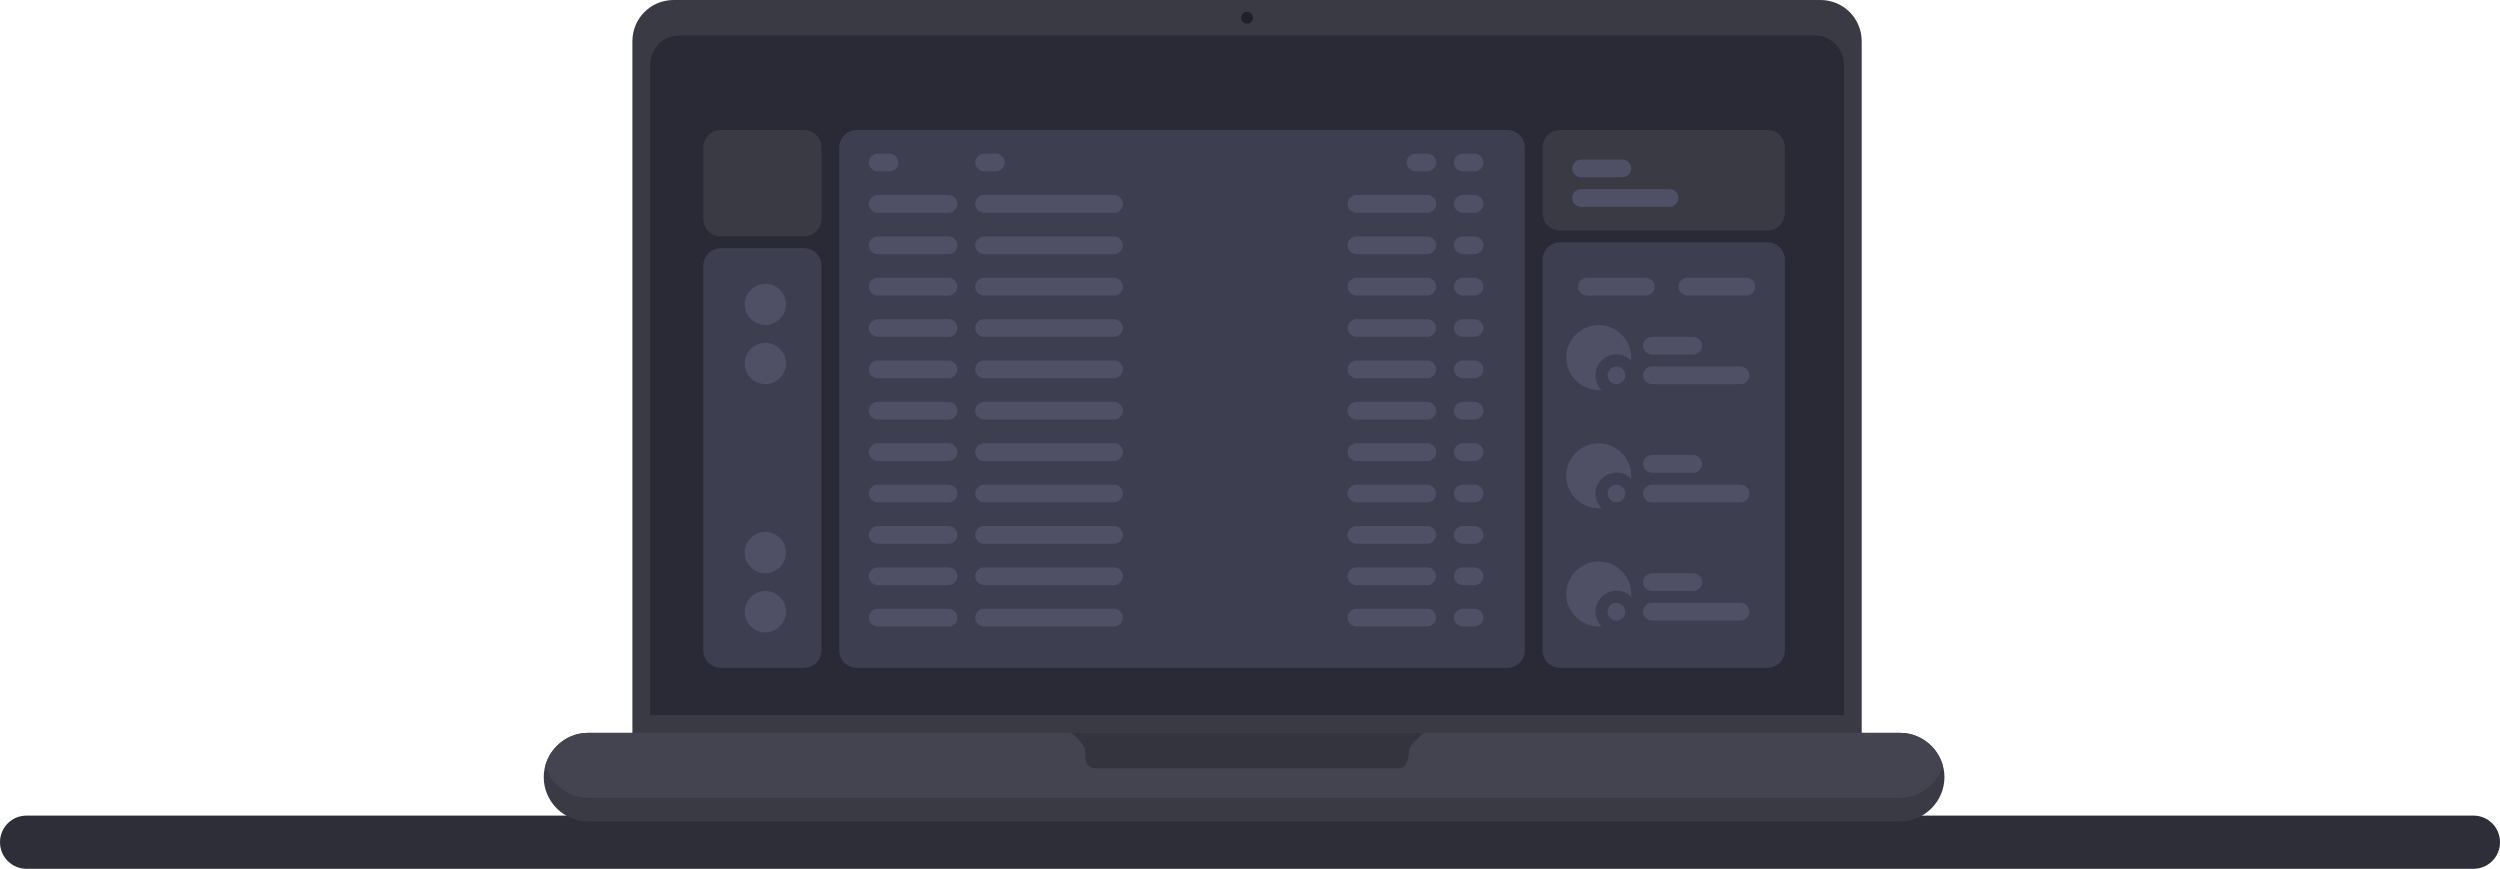 <?xml version="1.0" encoding="UTF-8" standalone="no"?><!DOCTYPE svg PUBLIC "-//W3C//DTD SVG 1.1//EN" "http://www.w3.org/Graphics/SVG/1.1/DTD/svg11.dtd"><svg width="100%" height="100%" viewBox="0 0 423 147" version="1.1" xmlns="http://www.w3.org/2000/svg" xmlns:xlink="http://www.w3.org/1999/xlink" xml:space="preserve" xmlns:serif="http://www.serif.com/" style="fill-rule:evenodd;clip-rule:evenodd;stroke-linejoin:round;stroke-miterlimit:2;"><g id="Группа_220"><path id="Прямоугольник_скругл._углы_5" d="M4.5,138l414,0c2.5,0 4.5,2 4.5,4.5c0,2.5 -2,4.5 -4.5,4.5l-414,0c-2.5,0 -4.5,-2 -4.5,-4.5c0,-2.5 2,-4.5 4.5,-4.5Z" style="fill:#2d2e37;fill-rule:nonzero;"/><path id="Прямоугольник_скругл._углы_4" d="M114,0l194,0c3.9,0 7,3.1 7,7l0,119l-208,0l0,-119c0,-3.9 3.1,-7 7,-7Z" style="fill:#393a44;fill-rule:nonzero;"/><path id="Прямоугольник_1" d="M115,6l192,0c2.8,0 5,2.2 5,5l0,110l-202,0l0,-110c0,-2.8 2.2,-5 5,-5Z" style="fill:#292a36;fill-rule:nonzero;"/><g id="Прямоугольник_скругл._углы_5_копия_2-2"><path id="Прямоугольник_скругл._углы_5_копия_2-3" d="M99.5,124l222,0c4.1,0 7.5,3.4 7.5,7.5c0,4.1 -3.4,7.5 -7.5,7.5l-222,0c-4.1,0 -7.5,-3.4 -7.5,-7.5c0,-4.1 3.4,-7.5 7.5,-7.5Z" style="fill:#393a44;fill-rule:nonzero;"/><clipPath id="_clip1"><path id="Прямоугольник_скругл._углы_5_копия" d="M99.5,124l222,0c4.1,0 7.5,3.4 7.5,7.5c0,4.1 -3.4,7.5 -7.5,7.5l-222,0c-4.1,0 -7.5,-3.4 -7.5,-7.5c0,-4.1 3.4,-7.5 7.5,-7.5Z"/></clipPath><g clip-path="url(#_clip1)"><path d="M99.5,120l222,0c4.1,0 7.5,3.4 7.5,7.5c0,4.1 -3.4,7.5 -7.5,7.5l-222,0c-4.1,0 -7.5,-3.4 -7.5,-7.5c0,-4.1 3.4,-7.5 7.5,-7.5Z" style="fill:#43444f;fill-rule:nonzero;"/></g></g><path id="Фигура_1" d="M181,124c0.5,0 2.6,2 2.6,3c0,1 -0.1,3 1.8,3l51.2,0c1.7,0 1.8,-2.2 1.8,-3c0,-0.8 2.4,-3 2.6,-3l-60,0Z" style="fill:#33343e;fill-rule:nonzero;"/><circle id="Эллипс_1" cx="211" cy="3" r="1" style="fill:#202128;"/><path id="Прямоугольник_скругл._углы_505_копия" d="M122,22l14,0c1.7,0 3,1.3 3,3l0,12c0,1.7 -1.3,3 -3,3l-14,0c-1.7,0 -3,-1.3 -3,-3l0,-12c0,-1.7 1.3,-3 3,-3Z" style="fill:#393a44;fill-rule:nonzero;"/><path id="Прямоугольник_скругл._углы_505_копия_2" d="M264,113c-1.7,0 -3,-1.3 -3,-3l0,-66c0,-1.7 1.3,-3 3,-3l35,0c1.7,0 3,1.3 3,3l0,66c0,1.7 -1.3,3 -3,3l-35,0Zm-119,0c-1.7,0 -3,-1.3 -3,-3l0,-85c0,-1.7 1.3,-3 3,-3l110,0c1.7,0 3,1.3 3,3l0,85c0,1.7 -1.3,3 -3,3l-110,0Zm-23,0c-1.7,0 -3,-1.3 -3,-3l0,-65c0,-1.7 1.3,-3 3,-3l14,0c1.7,0 3,1.3 3,3l0,65c0,1.7 -1.3,3 -3,3l-14,0Z" style="fill:#3d3e4f;fill-rule:nonzero;"/><path id="Прямоугольник_скругл._углы_505_копия_3" d="M264,22l35,0c1.7,0 3,1.3 3,3l0,11c0,1.7 -1.3,3 -3,3l-35,0c-1.7,0 -3,-1.3 -3,-3l0,-11c0,-1.7 1.3,-3 3,-3Z" style="fill:#393a44;fill-rule:nonzero;"/><path id="Эллипс_510_копия_2" d="M126,103.5c0,-1.9 1.6,-3.5 3.5,-3.5c1.9,0 3.5,1.6 3.5,3.5c0,1.9 -1.6,3.5 -3.5,3.5c-1.9,0 -3.5,-1.6 -3.5,-3.5Zm139,-3c0,-3 2.5,-5.5 5.5,-5.5c3,0 5.5,2.5 5.5,5.5l0,0.5c-1.4,-1.4 -3.6,-1.4 -5,0c-1.4,1.4 -1.4,3.6 0,5l-0.5,0c-3,0 -5.5,-2.5 -5.5,-5.5Zm-17.5,5.5c-0.8,0 -1.5,-0.7 -1.5,-1.5c0,-0.8 0.7,-1.5 1.5,-1.5l2,0c0.8,0 1.5,0.7 1.5,1.5c0,0.8 -0.7,1.5 -1.5,1.5l-2,0Zm-18,0c-0.8,0 -1.5,-0.7 -1.5,-1.5c0,-0.8 0.7,-1.5 1.5,-1.5l12,0c0.8,0 1.5,0.7 1.5,1.5c0,0.8 -0.7,1.5 -1.5,1.5l-12,0Zm-63,0c-0.8,0 -1.5,-0.7 -1.5,-1.5c0,-0.8 0.7,-1.5 1.5,-1.5l22,0c0.8,0 1.5,0.7 1.5,1.5c0,0.8 -0.7,1.5 -1.5,1.5l-22,0Zm-18,0c-0.8,0 -1.5,-0.7 -1.5,-1.5c0,-0.8 0.7,-1.5 1.5,-1.5l12,0c0.8,0 1.5,0.7 1.5,1.5c0,0.8 -0.7,1.5 -1.5,1.5l-12,0Zm131,-1c-0.8,0 -1.5,-0.7 -1.5,-1.5c0,-0.8 0.7,-1.5 1.5,-1.5l15,0c0.8,0 1.5,0.7 1.5,1.5c0,0.8 -0.7,1.5 -1.5,1.5l-15,0Zm-7.5,-1.5c0,-0.8 0.7,-1.5 1.5,-1.5c0.8,0 1.5,0.7 1.5,1.5c0,0.8 -0.7,1.5 -1.5,1.5c-0.8,0 -1.5,-0.7 -1.5,-1.5Zm7.5,-3.5c-0.8,0 -1.5,-0.7 -1.5,-1.5c0,-0.8 0.7,-1.5 1.5,-1.5l7,0c0.8,0 1.5,0.7 1.5,1.5c0,0.8 -0.7,1.5 -1.5,1.5l-7,0Zm-32,-1c-0.8,0 -1.5,-0.7 -1.5,-1.5c0,-0.8 0.7,-1.5 1.5,-1.5l2,0c0.8,0 1.5,0.7 1.5,1.5c0,0.8 -0.7,1.5 -1.5,1.5l-2,0Zm-18,0c-0.8,0 -1.5,-0.7 -1.5,-1.5c0,-0.8 0.7,-1.5 1.5,-1.5l12,0c0.8,0 1.5,0.7 1.5,1.5c0,0.8 -0.7,1.5 -1.5,1.5l-12,0Zm-63,0c-0.8,0 -1.5,-0.7 -1.5,-1.5c0,-0.8 0.7,-1.5 1.5,-1.5l22,0c0.8,0 1.5,0.7 1.5,1.5c0,0.8 -0.7,1.5 -1.5,1.5l-22,0Zm-18,0c-0.8,0 -1.5,-0.7 -1.5,-1.5c0,-0.8 0.7,-1.5 1.5,-1.5l12,0c0.8,0 1.5,0.7 1.5,1.5c0,0.8 -0.7,1.5 -1.5,1.5l-12,0Zm-22.5,-5.5c0,-1.9 1.6,-3.5 3.5,-3.5c1.9,0 3.5,1.6 3.5,3.5c0,1.9 -1.6,3.5 -3.5,3.5c-1.9,0 -3.5,-1.6 -3.5,-3.5Zm121.5,-1.5c-0.8,0 -1.5,-0.7 -1.5,-1.5c0,-0.8 0.7,-1.5 1.5,-1.5l2,0c0.8,0 1.5,0.7 1.5,1.5c0,0.8 -0.7,1.5 -1.5,1.5l-2,0Zm-18,0c-0.8,0 -1.5,-0.7 -1.5,-1.5c0,-0.8 0.7,-1.5 1.5,-1.5l12,0c0.8,0 1.5,0.7 1.5,1.5c0,0.8 -0.7,1.5 -1.5,1.5l-12,0Zm-63,0c-0.8,0 -1.5,-0.7 -1.5,-1.5c0,-0.8 0.7,-1.5 1.5,-1.5l22,0c0.8,0 1.5,0.7 1.5,1.5c0,0.8 -0.7,1.5 -1.5,1.5l-22,0Zm-18,0c-0.8,0 -1.5,-0.7 -1.5,-1.5c0,-0.8 0.7,-1.5 1.5,-1.5l12,0c0.8,0 1.5,0.7 1.5,1.5c0,0.8 -0.7,1.5 -1.5,1.5l-12,0Zm116.5,-11.5c0,-3 2.5,-5.5 5.5,-5.5c3,0 5.5,2.5 5.5,5.5l0,0.5c-1.4,-1.4 -3.6,-1.4 -5,0c-1.4,1.4 -1.4,3.6 0,5l-0.5,0c-3,0 -5.5,-2.5 -5.5,-5.5Zm14.5,4.5c-0.8,0 -1.5,-0.7 -1.5,-1.5c0,-0.8 0.7,-1.5 1.5,-1.5l15,0c0.8,0 1.5,0.7 1.5,1.5c0,0.8 -0.7,1.5 -1.5,1.5l-15,0Zm-7.5,-1.5c0,-0.8 0.7,-1.5 1.5,-1.5c0.8,0 1.5,0.7 1.5,1.5c0,0.8 -0.7,1.5 -1.5,1.5c-0.8,0 -1.5,-0.7 -1.5,-1.5Zm-24.5,1.5c-0.8,0 -1.5,-0.7 -1.5,-1.5c0,-0.8 0.7,-1.5 1.5,-1.5l2,0c0.8,0 1.5,0.7 1.5,1.5c0,0.8 -0.7,1.5 -1.5,1.5l-2,0Zm-18,0c-0.8,0 -1.5,-0.7 -1.5,-1.5c0,-0.8 0.7,-1.5 1.5,-1.5l12,0c0.8,0 1.5,0.7 1.5,1.5c0,0.8 -0.7,1.5 -1.5,1.5l-12,0Zm-63,0c-0.8,0 -1.5,-0.7 -1.5,-1.5c0,-0.8 0.7,-1.5 1.5,-1.5l22,0c0.8,0 1.5,0.7 1.5,1.5c0,0.8 -0.7,1.5 -1.5,1.5l-22,0Zm-18,0c-0.8,0 -1.5,-0.7 -1.5,-1.5c0,-0.8 0.7,-1.5 1.5,-1.5l12,0c0.8,0 1.5,0.7 1.5,1.5c0,0.8 -0.7,1.5 -1.5,1.5l-12,0Zm131,-5c-0.8,0 -1.5,-0.7 -1.5,-1.5c0,-0.8 0.7,-1.5 1.5,-1.5l7,0c0.8,0 1.5,0.7 1.5,1.5c0,0.8 -0.7,1.5 -1.5,1.5l-7,0Zm-32,-2c-0.8,0 -1.5,-0.7 -1.5,-1.5c0,-0.8 0.7,-1.5 1.5,-1.5l2,0c0.8,0 1.5,0.7 1.5,1.5c0,0.8 -0.7,1.5 -1.5,1.5l-2,0Zm-18,0c-0.8,0 -1.5,-0.7 -1.5,-1.5c0,-0.8 0.7,-1.5 1.5,-1.5l12,0c0.8,0 1.5,0.7 1.5,1.5c0,0.8 -0.7,1.5 -1.5,1.5l-12,0Zm-63,0c-0.8,0 -1.5,-0.7 -1.5,-1.5c0,-0.8 0.7,-1.5 1.5,-1.5l22,0c0.8,0 1.5,0.7 1.5,1.5c0,0.8 -0.7,1.5 -1.5,1.5l-22,0Zm-18,0c-0.8,0 -1.5,-0.7 -1.5,-1.5c0,-0.8 0.7,-1.5 1.5,-1.5l12,0c0.8,0 1.5,0.7 1.5,1.5c0,0.8 -0.7,1.5 -1.5,1.5l-12,0Zm99,-7c-0.8,0 -1.5,-0.7 -1.5,-1.5c0,-0.8 0.7,-1.5 1.5,-1.5l2,0c0.8,0 1.5,0.7 1.5,1.5c0,0.8 -0.7,1.5 -1.5,1.5l-2,0Zm-18,0c-0.8,0 -1.5,-0.7 -1.5,-1.5c0,-0.8 0.7,-1.5 1.5,-1.5l12,0c0.8,0 1.5,0.7 1.5,1.5c0,0.8 -0.7,1.5 -1.5,1.5l-12,0Zm-63,0c-0.8,0 -1.5,-0.7 -1.5,-1.5c0,-0.8 0.7,-1.5 1.5,-1.5l22,0c0.8,0 1.5,0.7 1.5,1.5c0,0.8 -0.7,1.5 -1.5,1.5l-22,0Zm-18,0c-0.8,0 -1.5,-0.7 -1.5,-1.5c0,-0.8 0.7,-1.5 1.5,-1.5l12,0c0.8,0 1.5,0.7 1.5,1.5c0,0.8 -0.7,1.5 -1.5,1.5l-12,0Zm116.5,-10.5c0,-3 2.5,-5.5 5.5,-5.5c3,0 5.5,2.5 5.5,5.5l0,0.5c-1.4,-1.4 -3.6,-1.4 -5,0c-1.4,1.4 -1.4,3.6 0,5l-0.5,0c-3,0 -5.5,-2.5 -5.5,-5.5Zm14.5,4.5c-0.8,0 -1.5,-0.7 -1.5,-1.5c0,-0.8 0.7,-1.5 1.5,-1.5l15,0c0.8,0 1.5,0.7 1.5,1.5c0,0.8 -0.7,1.5 -1.5,1.5l-15,0Zm-7.5,-1.5c0,-0.8 0.7,-1.5 1.5,-1.5c0.8,0 1.5,0.7 1.5,1.5c0,0.8 -0.7,1.5 -1.5,1.5c-0.8,0 -1.5,-0.7 -1.5,-1.5Zm-146,-2c0,-1.9 1.6,-3.5 3.5,-3.5c1.9,0 3.5,1.6 3.5,3.5c0,1.9 -1.6,3.5 -3.5,3.5c-1.9,0 -3.5,-1.6 -3.5,-3.5Zm121.5,2.5c-0.8,0 -1.5,-0.7 -1.5,-1.5c0,-0.8 0.7,-1.5 1.5,-1.5l2,0c0.8,0 1.5,0.7 1.5,1.5c0,0.8 -0.7,1.5 -1.5,1.5l-2,0Zm-18,0c-0.8,0 -1.5,-0.7 -1.5,-1.5c0,-0.8 0.7,-1.5 1.5,-1.5l12,0c0.8,0 1.5,0.7 1.5,1.5c0,0.8 -0.7,1.5 -1.5,1.5l-12,0Zm-63,0c-0.8,0 -1.5,-0.7 -1.5,-1.5c0,-0.8 0.7,-1.5 1.5,-1.5l22,0c0.8,0 1.5,0.7 1.5,1.5c0,0.8 -0.7,1.5 -1.5,1.5l-22,0Zm-18,0c-0.8,0 -1.5,-0.7 -1.5,-1.5c0,-0.8 0.7,-1.5 1.5,-1.5l12,0c0.8,0 1.5,0.7 1.5,1.5c0,0.8 -0.7,1.5 -1.5,1.5l-12,0Zm131,-4c-0.8,0 -1.5,-0.7 -1.5,-1.5c0,-0.8 0.7,-1.5 1.5,-1.5l7,0c0.8,0 1.5,0.7 1.5,1.5c0,0.8 -0.7,1.5 -1.5,1.5l-7,0Zm-32,-3c-0.8,0 -1.5,-0.7 -1.5,-1.5c0,-0.8 0.7,-1.5 1.5,-1.5l2,0c0.8,0 1.5,0.7 1.5,1.5c0,0.8 -0.7,1.5 -1.5,1.5l-2,0Zm-18,0c-0.8,0 -1.5,-0.7 -1.5,-1.5c0,-0.8 0.7,-1.5 1.5,-1.5l12,0c0.8,0 1.5,0.7 1.5,1.5c0,0.8 -0.7,1.5 -1.5,1.5l-12,0Zm-63,0c-0.8,0 -1.5,-0.7 -1.5,-1.5c0,-0.8 0.7,-1.5 1.5,-1.5l22,0c0.8,0 1.5,0.7 1.5,1.5c0,0.8 -0.7,1.5 -1.5,1.5l-22,0Zm-18,0c-0.8,0 -1.5,-0.7 -1.5,-1.5c0,-0.8 0.7,-1.5 1.5,-1.5l12,0c0.8,0 1.5,0.7 1.5,1.5c0,0.8 -0.7,1.5 -1.5,1.5l-12,0Zm-22.5,-5.5c0,-1.9 1.6,-3.5 3.5,-3.5c1.9,0 3.5,1.6 3.5,3.5c0,1.9 -1.6,3.5 -3.5,3.5c-1.9,0 -3.5,-1.6 -3.5,-3.5Zm159.5,-1.5c-0.8,0 -1.5,-0.7 -1.5,-1.5c0,-0.8 0.7,-1.5 1.5,-1.5l10,0c0.8,0 1.5,0.7 1.5,1.5c0,0.8 -0.7,1.5 -1.5,1.5l-10,0Zm-17,0c-0.8,0 -1.5,-0.7 -1.5,-1.5c0,-0.8 0.7,-1.5 1.5,-1.5l10,0c0.8,0 1.5,0.7 1.5,1.5c0,0.8 -0.7,1.5 -1.5,1.5l-10,0Zm-21,0c-0.8,0 -1.5,-0.7 -1.5,-1.5c0,-0.8 0.7,-1.5 1.5,-1.5l2,0c0.8,0 1.5,0.7 1.5,1.5c0,0.8 -0.7,1.5 -1.5,1.5l-2,0Zm-18,0c-0.8,0 -1.5,-0.7 -1.5,-1.5c0,-0.8 0.7,-1.5 1.5,-1.5l12,0c0.8,0 1.5,0.7 1.5,1.5c0,0.8 -0.7,1.5 -1.5,1.5l-12,0Zm-63,0c-0.8,0 -1.5,-0.7 -1.5,-1.5c0,-0.8 0.7,-1.5 1.5,-1.5l22,0c0.8,0 1.5,0.7 1.5,1.5c0,0.8 -0.7,1.5 -1.5,1.5l-22,0Zm-18,0c-0.8,0 -1.5,-0.7 -1.5,-1.5c0,-0.8 0.7,-1.5 1.5,-1.5l12,0c0.8,0 1.5,0.7 1.5,1.5c0,0.8 -0.7,1.5 -1.5,1.5l-12,0Zm99,-7c-0.8,0 -1.5,-0.7 -1.5,-1.5c0,-0.8 0.7,-1.5 1.5,-1.5l2,0c0.8,0 1.5,0.7 1.5,1.5c0,0.8 -0.7,1.5 -1.5,1.5l-2,0Zm-18,0c-0.8,0 -1.5,-0.7 -1.5,-1.5c0,-0.8 0.7,-1.5 1.5,-1.5l12,0c0.8,0 1.5,0.7 1.5,1.5c0,0.8 -0.7,1.5 -1.5,1.5l-12,0Zm-63,0c-0.8,0 -1.5,-0.7 -1.5,-1.5c0,-0.8 0.7,-1.5 1.5,-1.5l22,0c0.8,0 1.5,0.7 1.5,1.5c0,0.8 -0.7,1.5 -1.5,1.5l-22,0Zm-18,0c-0.8,0 -1.5,-0.7 -1.5,-1.5c0,-0.8 0.7,-1.5 1.5,-1.5l12,0c0.8,0 1.5,0.7 1.5,1.5c0,0.8 -0.7,1.5 -1.5,1.5l-12,0Zm99,-7c-0.8,0 -1.5,-0.7 -1.5,-1.5c0,-0.8 0.7,-1.5 1.5,-1.5l2,0c0.8,0 1.5,0.7 1.5,1.5c0,0.8 -0.7,1.5 -1.5,1.5l-2,0Zm-18,0c-0.8,0 -1.5,-0.7 -1.5,-1.5c0,-0.8 0.7,-1.5 1.5,-1.5l12,0c0.8,0 1.5,0.7 1.5,1.5c0,0.8 -0.7,1.5 -1.5,1.5l-12,0Zm-63,0c-0.8,0 -1.5,-0.7 -1.5,-1.5c0,-0.8 0.7,-1.5 1.5,-1.5l22,0c0.8,0 1.5,0.7 1.5,1.5c0,0.8 -0.7,1.5 -1.5,1.5l-22,0Zm-18,0c-0.8,0 -1.5,-0.7 -1.5,-1.5c0,-0.8 0.7,-1.5 1.5,-1.5l12,0c0.8,0 1.5,0.7 1.5,1.5c0,0.8 -0.7,1.5 -1.5,1.5l-12,0Zm119,-1c-0.8,0 -1.5,-0.7 -1.5,-1.5c0,-0.8 0.7,-1.5 1.5,-1.5l15,0c0.8,0 1.5,0.7 1.5,1.5c0,0.8 -0.7,1.5 -1.5,1.5l-15,0Zm0,-5c-0.8,0 -1.5,-0.7 -1.5,-1.5c0,-0.8 0.7,-1.5 1.5,-1.5l7,0c0.8,0 1.5,0.7 1.5,1.5c0,0.8 -0.7,1.5 -1.5,1.5l-7,0Zm-20,-1c-0.8,0 -1.5,-0.7 -1.5,-1.5c0,-0.8 0.7,-1.5 1.5,-1.5l2,0c0.8,0 1.5,0.7 1.5,1.5c0,0.8 -0.7,1.5 -1.5,1.5l-2,0Zm-8,0c-0.8,0 -1.5,-0.7 -1.5,-1.5c0,-0.8 0.7,-1.5 1.5,-1.5l2,0c0.8,0 1.5,0.7 1.5,1.5c0,0.8 -0.7,1.5 -1.5,1.5l-2,0Zm-73,0c-0.8,0 -1.5,-0.7 -1.5,-1.5c0,-0.8 0.7,-1.5 1.5,-1.5l2,0c0.8,0 1.5,0.7 1.5,1.5c0,0.8 -0.7,1.5 -1.5,1.5l-2,0Zm-18,0c-0.8,0 -1.5,-0.7 -1.5,-1.5c0,-0.8 0.7,-1.5 1.5,-1.5l2,0c0.8,0 1.5,0.7 1.5,1.5c0,0.8 -0.7,1.5 -1.5,1.5l-2,0Z" style="fill:#4f5065;fill-rule:nonzero;"/></g></svg>